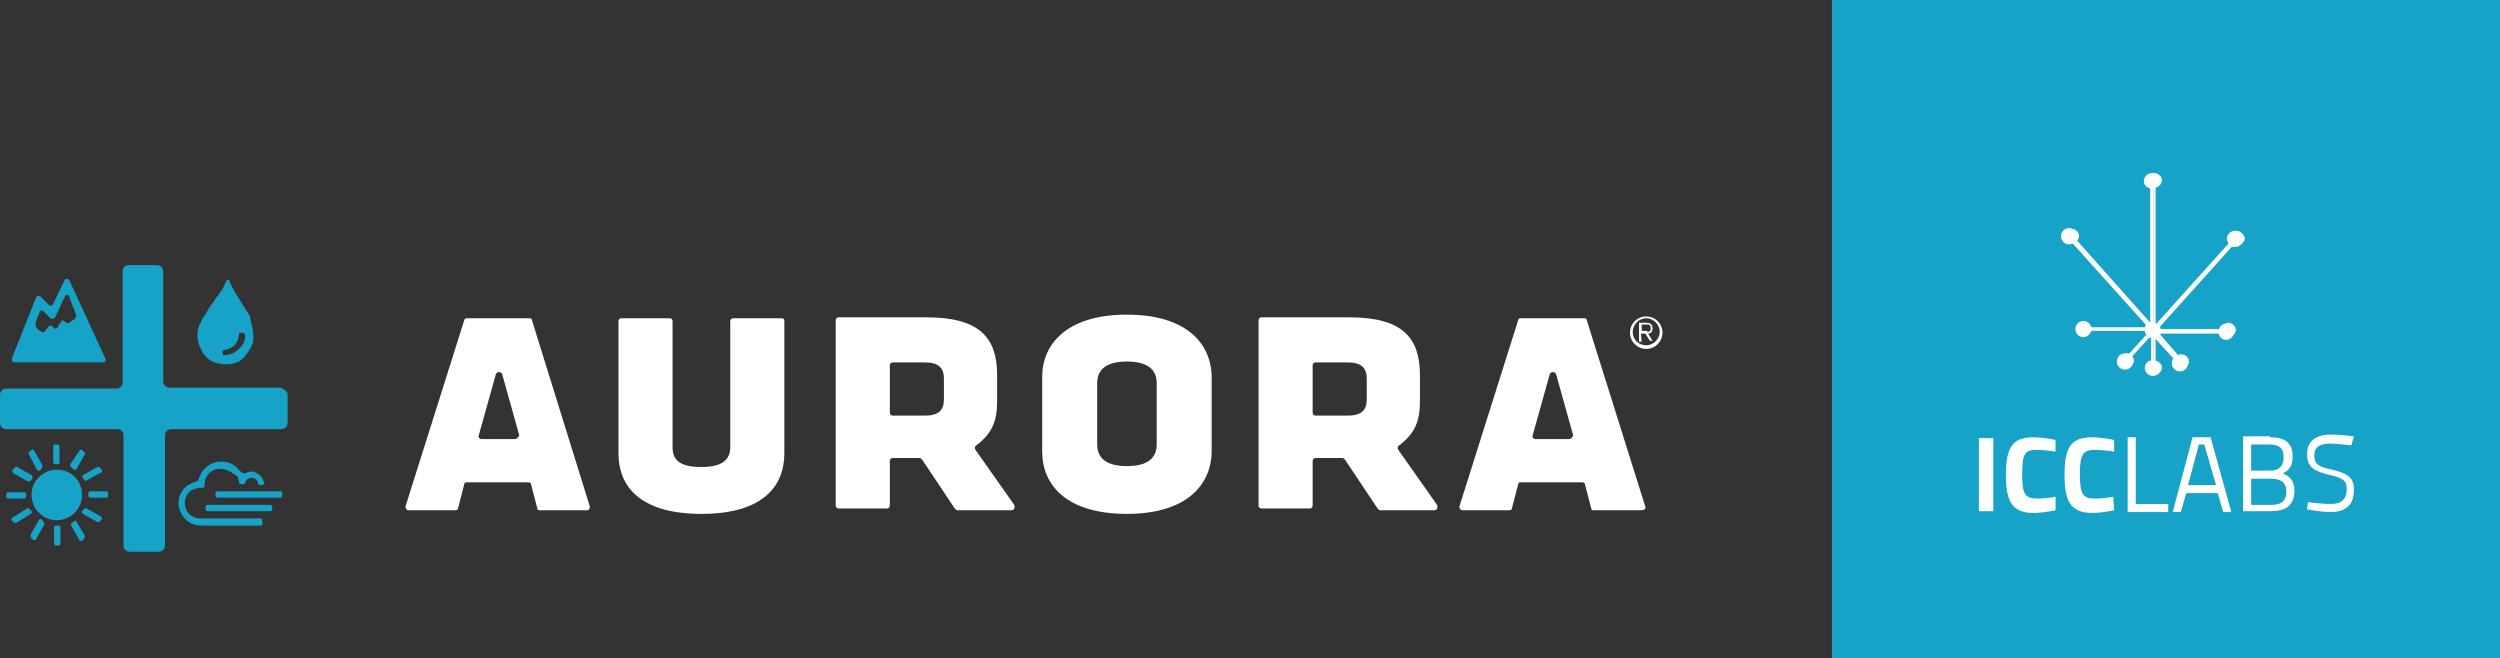 <?xml version="1.0" encoding="utf-8"?>
<!-- Generator: Adobe Illustrator 23.0.0, SVG Export Plug-In . SVG Version: 6.00 Build 0)  -->
<svg version="1.1" id="Capa_1" xmlns="http://www.w3.org/2000/svg" xmlns:xlink="http://www.w3.org/1999/xlink" x="0px" y="0px"
	 viewBox="0 0 277.3 73" style="enable-background:new 0 0 277.3 73;" xml:space="preserve">
<rect x="0" y="0" width="277.3" height="73" fill="#333333" stroke="none"/>
<style type="text/css">
	.st0{fill:#17A3C8;}
	.st1{fill:#FFFFFF;}
</style>
<g>
	<path class="st0" d="M31.9,43.8v3.1c0,0.4-0.3,0.7-0.7,0.7H19c-0.4,0-0.7,0.3-0.7,0.7v12.2c0,0.4-0.3,0.7-0.7,0.7h-3.2
		c-0.4,0-0.7-0.3-0.7-0.7V48.3c0-0.4-0.3-0.7-0.7-0.7H0.7c-0.4,0-0.7-0.3-0.7-0.7v-3.1c0-0.4,0.3-0.7,0.7-0.7h12.2
		c0.4,0,0.7-0.3,0.7-0.7V30.1c0-0.4,0.3-0.7,0.7-0.7h3.1c0.4,0,0.7,0.3,0.7,0.7v12.2c0,0.4,0.3,0.7,0.7,0.7h12.2
		C31.5,43.1,31.9,43.4,31.9,43.8"/>
	<path class="st0" d="M30,56h-7c-0.1,0-0.2,0.1-0.2,0.2v0.3c0,0.1,0.1,0.2,0.2,0.2h7c0.1,0,0.2-0.1,0.2-0.2v-0.3
		C30.2,56.1,30,56,30,56 M31.3,54.7V55c0,0.1-0.1,0.2-0.2,0.2h-7c-0.1,0-0.2-0.1-0.2-0.2v-0.3c0-0.1,0.1-0.2,0.2-0.2h7
		C31.2,54.4,31.3,54.6,31.3,54.7 M29.1,57.8v0.3c0,0.1-0.1,0.2-0.2,0.2h-6.5c-0.5,0-0.9-0.1-1.3-0.3c-0.8-0.5-1.3-1.3-1.3-2.2
		c0-0.7,0.3-1.3,0.7-1.7c0.2-0.2,0.3-0.3,0.6-0.4c0.2-0.2,0.5-0.2,0.7-0.3c0.1,0,0.2-0.1,0.2-0.2v0c0.1-0.2,0.2-0.5,0.3-0.7
		c0.5-0.8,1.3-1.3,2.2-1.3c0.7,0,1.3,0.2,1.8,0.7c0.1,0.1,0.2,0.3,0.4,0.4l0.1,0.1c0.1,0.1,0.2,0.1,0.3,0.1c0,0,0,0,0.1,0l0,0
		c0.2-0.1,0.4-0.2,0.7-0.2c0.2,0,0.5,0.1,0.6,0.2c0.2,0.1,0.5,0.3,0.6,0.6c0.1,0.1,0.1,0.3,0.2,0.4v0.1c0,0.1-0.1,0.2-0.2,0.2h-0.3
		c-0.1,0-0.2-0.1-0.2-0.2v-0.1c0-0.1,0-0.1-0.1-0.2c-0.1-0.2-0.4-0.3-0.6-0.3c-0.2,0-0.5,0.1-0.6,0.3c0,0.1-0.1,0.1-0.1,0.2
		c0,0.1-0.1,0.2-0.2,0.2h-0.3c-0.1,0-0.2-0.1-0.2-0.2v-0.1c0-0.2-0.1-0.5-0.2-0.6C25.6,52.3,25,52,24.4,52c-0.6,0-1.2,0.3-1.5,0.9
		c-0.2,0.3-0.2,0.6-0.2,0.9v0.1c0,0.1-0.1,0.2-0.2,0.2h-0.2c-0.3,0-0.6,0.1-0.9,0.2c-0.6,0.3-0.9,0.9-0.9,1.5s0.3,1.2,0.9,1.5
		c0.3,0.2,0.6,0.2,0.9,0.2h6.6C29,57.5,29.1,57.6,29.1,57.8 M26.9,52.4L26.9,52.4C26.9,52.5,26.9,52.5,26.9,52.4
		C26.9,52.4,26.9,52.4,26.9,52.4"/>
	<path class="st0" d="M6.3,52.1c-1.5,0-2.8,1.2-2.8,2.8c0,1.5,1.2,2.8,2.8,2.8c1.5,0,2.8-1.2,2.8-2.8C9.1,53.3,7.9,52.1,6.3,52.1
		 M5.9,51.3v-1.8c0-0.1,0.1-0.2,0.2-0.2h0.3c0.1,0,0.2,0.1,0.2,0.2v1.8c0,0.1-0.1,0.2-0.2,0.2H6.2C6.1,51.5,5.9,51.4,5.9,51.3
		 M12,54.7V55c0,0.1-0.1,0.2-0.2,0.2H10c-0.1,0-0.2-0.1-0.2-0.2v-0.3c0-0.1,0.1-0.2,0.2-0.2h1.8C11.9,54.5,12,54.6,12,54.7
		 M6.7,58.5v1.8c0,0.1-0.1,0.2-0.2,0.2H6.2c-0.1,0-0.2-0.1-0.2-0.2v-1.8c0-0.1,0.1-0.2,0.2-0.2h0.3C6.6,58.3,6.7,58.3,6.7,58.5
		 M2.7,55.3H0.9c-0.1,0-0.2-0.1-0.2-0.2v-0.3c0-0.1,0.1-0.2,0.2-0.2h1.8c0.1,0,0.2,0.1,0.2,0.2V55C2.9,55.2,2.8,55.3,2.7,55.3
		 M7.8,51.7c0-0.1,0-0.1,0-0.2L8.8,50c0.1-0.1,0.2-0.2,0.3-0.1l0.2,0.2c0.1,0.1,0.2,0.2,0.1,0.3L8.5,52c0,0.1-0.1,0.1-0.2,0.1
		c0,0-0.1,0-0.1,0l-0.2-0.2C7.9,51.8,7.8,51.8,7.8,51.7 M11.3,57.6l-0.2,0.2c0,0.1-0.1,0.1-0.2,0.1c0,0-0.1,0-0.1,0L9.2,57
		c-0.1-0.1-0.2-0.2-0.1-0.3l0.2-0.2c0.1-0.1,0.2-0.2,0.3-0.1l1.6,0.9C11.3,57.3,11.3,57.5,11.3,57.6 M4.9,58.2l-0.9,1.6
		c0,0.1-0.1,0.1-0.2,0.1c0,0-0.1,0-0.1,0l-0.2-0.2c-0.1,0-0.1-0.1-0.1-0.2c0-0.1,0-0.1,0-0.2l0.9-1.6c0.1-0.1,0.2-0.2,0.3-0.1
		l0.2,0.2C4.9,57.9,4.9,58.1,4.9,58.2 M1.4,52.1l0.2-0.2c0.1-0.1,0.2-0.2,0.3-0.1l1.6,0.9c0.1,0,0.1,0.1,0.1,0.2c0,0.1,0,0.1,0,0.2
		l-0.2,0.2c0,0.1-0.1,0.1-0.2,0.1c0,0-0.1,0-0.1,0l-1.6-0.9C1.4,52.4,1.3,52.2,1.4,52.1 M9.2,52.7l1.6-0.9c0.1-0.1,0.3,0,0.3,0.1
		l0.2,0.2c0.1,0.1,0,0.3-0.1,0.3l-1.6,0.9c0,0-0.1,0-0.1,0c-0.1,0-0.2,0-0.2-0.1L9.2,53C9.1,52.9,9.1,52.8,9.2,52.7 M9.4,59.4
		c0,0.1,0,0.1,0,0.2c0,0.1-0.1,0.1-0.1,0.2l-0.2,0.2c0,0-0.1,0-0.1,0c-0.1,0-0.2,0-0.2-0.1l-0.9-1.6c-0.1-0.1,0-0.3,0.1-0.3l0.2-0.2
		c0.1-0.1,0.3,0,0.3,0.1L9.4,59.4z M3.4,57L1.8,58c0,0-0.1,0-0.1,0c-0.1,0-0.2,0-0.2-0.1l-0.2-0.2c-0.1-0.1,0-0.3,0.1-0.3L3,56.4
		c0.1-0.1,0.3,0,0.3,0.1l0.2,0.2C3.6,56.8,3.5,57,3.4,57 M3.2,50.4c-0.1-0.1,0-0.3,0.1-0.3l0.2-0.2c0.1-0.1,0.3,0,0.3,0.1l0.9,1.6
		c0,0.1,0,0.1,0,0.2c0,0.1-0.1,0.1-0.1,0.2l-0.2,0.2c0,0-0.1,0-0.1,0c-0.1,0-0.2,0-0.2-0.1L3.2,50.4z"/>
	<path class="st0" d="M28.1,37.2v0.3c0,0.5-0.2,1-0.5,1.4c-0.1,0.2-0.3,0.4-0.4,0.6c-0.3,0.3-0.6,0.6-1,0.7
		c-0.4,0.2-0.8,0.2-1.2,0.2c-0.9,0-1.7-0.3-2.2-0.9c-0.2-0.2-0.3-0.3-0.4-0.6c-0.3-0.5-0.5-1-0.5-1.7c0-0.5,0.1-1,0.4-1.5
		c0.1-0.2,0.2-0.5,0.4-0.7c0.1-0.1,0.2-0.3,0.4-0.7c0.1-0.2,0.3-0.4,0.5-0.7c0.2-0.2,0.3-0.6,0.6-0.8c0.1-0.2,0.2-0.4,0.4-0.6v0
		c0.1-0.2,0.2-0.4,0.3-0.6c0.1-0.2,0.1-0.3,0.2-0.4c0.1-0.2,0.3-0.2,0.4,0l0,0.1c0.2,0.5,0.5,1,0.8,1.5c0.8,1.3,1.3,2.1,1.4,2.2
		C27.8,35.7,28.1,36.5,28.1,37.2 M27.2,37.2c0-0.1,0-0.1-0.1-0.2l0,0c0,0-0.1-0.1-0.2-0.1h-0.2c-0.1,0-0.2,0.1-0.2,0.2v0.1
		c-0.1,0.9-0.7,1.5-1.6,1.6h0c-0.1,0-0.2,0.1-0.2,0.2v0.2c0,0.1,0.1,0.2,0.1,0.2c0,0,0.1,0,0.1,0c0.6,0,1-0.2,1.5-0.6
		c0.1-0.1,0.2-0.2,0.3-0.3C27,38.2,27.2,37.7,27.2,37.2"/>
	<path class="st0" d="M7.7,31.1l4,8.7c0.1,0.2-0.1,0.4-0.2,0.4H1.6c-0.2,0-0.3-0.2-0.3-0.4L4,33c0.1-0.2,0.3-0.2,0.5-0.1l0.9,0.9
		c0.1,0.2,0.4,0.1,0.5-0.1L7.2,31C7.3,30.9,7.6,30.9,7.7,31.1 M7.1,35.6c0.1,0.1,0.2,0.2,0.3,0.2c0.2,0.1,0.3,0,0.4-0.1
		c0.3-0.2,0.8-0.4,0.6-0.9c-0.2-0.6-0.6-1.4-0.7-1.9c-0.1-0.2-0.4-0.3-0.5,0c-0.4,0.7-0.7,1.6-1.1,2.3c-0.1,0.2-0.3,0.2-0.5,0.1
		C5.3,35,5,34.7,4.8,34.5c-0.1-0.1-0.4-0.1-0.4,0.1c-0.6,1.5-0.7,1.6,0.2,2.2c0.1,0.1,0.3,0.1,0.4-0.1c0.1-0.2,0.3-0.3,0.4-0.5
		c0.1-0.1,0.3-0.1,0.4,0c0.1,0.1,0.2,0.2,0.2,0.2c0.1,0.1,0.3,0.1,0.4-0.1c0.1-0.2,0.2-0.4,0.4-0.6C6.8,35.5,6.9,35.5,7.1,35.6"/>
	<path class="st1" d="M59,35.5c0-0.2-0.2-0.2-0.3-0.2h-6.9c-0.2,0-0.3,0.1-0.3,0.2l-6.5,20.6c-0.1,0.2,0.1,0.5,0.3,0.5h5.2
		c0.2,0,0.3-0.1,0.3-0.2l0.7-2.7c0-0.2,0.2-0.2,0.3-0.2h6.8c0.2,0,0.3,0.1,0.3,0.2l0.7,2.7c0,0.2,0.2,0.2,0.3,0.2h5.2
		c0.2,0,0.4-0.2,0.3-0.5L59,35.5z M57.1,48.7h-3.7c-0.2,0-0.4-0.2-0.3-0.4l1.9-6.8c0.1-0.3,0.6-0.3,0.7,0l1.9,6.8
		C57.5,48.5,57.3,48.7,57.1,48.7 M86.7,35.3h-5.4c-0.2,0-0.3,0.2-0.3,0.3v14c0,1.4-0.9,2.2-3.2,2.2c-2.3,0-3.2-0.7-3.2-2.2v-14
		c0-0.2-0.2-0.3-0.3-0.3h-5.4c-0.2,0-0.3,0.2-0.3,0.3v14.7c0,3.3,2,6.7,9.2,6.7c7.2,0,9.2-3.4,9.2-6.7V35.6
		C87,35.4,86.9,35.3,86.7,35.3 M108.2,49.9c-0.1-0.2-0.1-0.4,0.1-0.5c1.7-1.3,2.3-2.6,2.3-4.9v-2.9c0-4.1-1.9-6.4-7.8-6.4h-9.8
		c-0.2,0-0.3,0.2-0.3,0.3v20.6c0,0.2,0.2,0.3,0.3,0.3h5.4c0.2,0,0.3-0.2,0.3-0.3v-5c0-0.2,0.2-0.3,0.3-0.3h3c0.1,0,0.2,0.1,0.3,0.2
		l3.6,5.4c0.1,0.1,0.2,0.2,0.3,0.2h6c0.3,0,0.4-0.3,0.3-0.6L108.2,49.9z M104.7,44.3c0,1.2-0.6,1.8-2.1,1.8H99
		c-0.2,0-0.3-0.2-0.3-0.3v-5.3c0-0.2,0.2-0.3,0.3-0.3h3.6c1.5,0,2.1,0.6,2.1,1.8V44.3z M125,34.9c-6.7,0-9.4,3.3-9.4,6.9v8.3
		c0,3.7,2.7,6.9,9.4,6.9c6.7,0,9.4-3.3,9.4-7v-8.3C134.3,38.1,131.6,34.9,125,34.9 M128.3,49.3c0,1.5-1,2.4-3.3,2.4
		c-2.3,0-3.3-0.9-3.3-2.4v-6.8c0-1.5,1-2.4,3.3-2.4c2.3,0,3.3,0.9,3.3,2.4V49.3z M155.1,49.9c-0.1-0.2-0.1-0.4,0.1-0.5
		c1.7-1.3,2.3-2.6,2.3-4.9v-2.9c0-4.1-1.9-6.4-7.8-6.4h-9.8c-0.2,0-0.3,0.2-0.3,0.3v20.6c0,0.2,0.2,0.3,0.3,0.3h5.4
		c0.2,0,0.3-0.2,0.3-0.3v-5c0-0.2,0.2-0.3,0.3-0.3h3c0.1,0,0.2,0.1,0.3,0.2l3.6,5.4c0.1,0.1,0.2,0.2,0.3,0.2h6
		c0.3,0,0.4-0.3,0.3-0.6L155.1,49.9z M151.6,44.3c0,1.2-0.6,1.8-2.1,1.8h-3.6c-0.2,0-0.3-0.2-0.3-0.3v-5.3c0-0.2,0.2-0.3,0.3-0.3
		h3.6c1.5,0,2.1,0.6,2.1,1.8V44.3z M182.5,56.2L176,35.5c0-0.2-0.2-0.2-0.3-0.2h-7c-0.2,0-0.3,0.1-0.3,0.2l-6.5,20.6
		c-0.1,0.2,0.1,0.5,0.3,0.5h5.2c0.2,0,0.3-0.1,0.3-0.2l0.7-2.7c0-0.2,0.2-0.2,0.3-0.2h6.8c0.2,0,0.3,0.1,0.3,0.2l0.7,2.7
		c0,0.2,0.2,0.2,0.3,0.2h5.2C182.4,56.6,182.6,56.4,182.5,56.2 M174,48.7h-3.7c-0.2,0-0.4-0.2-0.3-0.4l1.9-6.8
		c0.1-0.3,0.6-0.3,0.7,0l1.9,6.8C174.4,48.5,174.3,48.7,174,48.7"/>
	<path class="st1" d="M182.6,35.1c1,0,1.8,0.8,1.8,1.8c0,1-0.8,1.8-1.8,1.8c-1,0-1.8-0.8-1.8-1.8C180.8,35.9,181.6,35.1,182.6,35.1
		 M182.6,38.3c0.8,0,1.5-0.7,1.5-1.5c0-0.8-0.7-1.5-1.5-1.5c-0.8,0-1.5,0.7-1.5,1.5C181.1,37.7,181.8,38.3,182.6,38.3 M182.1,37.9
		h-0.3v-2.1h0.8c0.3,0,0.7,0.1,0.7,0.6c0,0.4-0.2,0.6-0.5,0.6l0.5,0.8h-0.3l-0.5-0.8H182L182.1,37.9L182.1,37.9z M182.7,36.8
		c0.2,0,0.4,0,0.4-0.4s-0.2-0.4-0.4-0.4h-0.6v0.7H182.7z"/>
	<polygon class="st0" points="276.9,0 276.9,0 208.7,0 203.2,0 203.2,65.8 203.2,73 277.3,73 277.3,0 	"/>
	<rect x="219.5" y="48.6" class="st1" width="1.6" height="8.1"/>
	<path class="st1" d="M228,56.6c-0.5,0.1-1.6,0.3-2.4,0.3c-2.5,0-3.1-1.4-3.1-4.2c0-3.1,0.7-4.2,3.1-4.2c0.8,0,1.9,0.2,2.4,0.3
		l0,1.3c-0.5-0.1-1.6-0.2-2.1-0.2c-1.3,0-1.6,0.4-1.6,2.7c0,2.2,0.3,2.7,1.7,2.7c0.5,0,1.6-0.1,2-0.2L228,56.6z"/>
	<path class="st1" d="M234.5,56.6c-0.5,0.1-1.6,0.3-2.4,0.3c-2.5,0-3.1-1.4-3.1-4.2c0-3.1,0.7-4.2,3.1-4.2c0.8,0,1.9,0.2,2.4,0.3
		l0,1.3c-0.5-0.1-1.5-0.2-2.1-0.2c-1.3,0-1.7,0.4-1.7,2.7c0,2.2,0.3,2.7,1.7,2.7c0.5,0,1.6-0.1,2-0.2L234.5,56.6z"/>
	<polygon class="st1" points="236,56.8 236,48.5 236.9,48.5 236.9,55.9 240.5,55.9 240.5,56.8 	"/>
	<path class="st1" d="M243.2,48.5h2l2.3,8.3h-0.9l-0.6-2.1h-3.5l-0.6,2.1H241L243.2,48.5z M242.7,53.8h3.1l-1.3-4.5h-0.6L242.7,53.8
		z"/>
	<path class="st1" d="M251.8,48.5c1.6,0,2.5,0.6,2.5,2.1c0,1.1-0.4,1.6-1.1,1.9c0.7,0.3,1.3,0.8,1.3,1.9c0,1.7-1,2.3-2.6,2.3h-3.1
		v-8.3H251.8z M249.7,49.3v2.9h2.1c1,0,1.5-0.5,1.5-1.5c0-1-0.5-1.4-1.6-1.4H249.7z M249.7,53v3h2.2c1,0,1.7-0.3,1.7-1.5
		c0-1.3-1.1-1.4-1.7-1.4H249.7z"/>
	<path class="st1" d="M260.8,49.4c0,0-1.7-0.2-2.3-0.2c-1.2,0-1.8,0.4-1.8,1.3c0,1.1,0.6,1.3,2,1.6c1.6,0.4,2.4,0.8,2.4,2.2
		c0,1.8-1,2.5-2.6,2.5c-1,0-2.6-0.3-2.6-0.3l0.1-0.8c0,0,1.6,0.2,2.5,0.2c1.2,0,1.8-0.5,1.8-1.7c0-0.9-0.5-1.2-1.8-1.5
		c-1.7-0.4-2.6-0.8-2.6-2.3c0-1.6,1.1-2.2,2.7-2.2c1,0,2.5,0.2,2.5,0.2L260.8,49.4z"/>
	<path class="st1" d="M238.8,41.7c-0.5,0-0.9-0.4-0.9-0.9c0-0.4,0.3-0.8,0.7-0.8v-2.5c-0.1,0-0.2,0-0.2-0.1l-2,2.2
		c0.1,0.1,0.2,0.3,0.2,0.5c0,0.5-0.4,0.9-0.9,0.9s-0.9-0.4-0.9-0.9c0-0.5,0.4-0.9,0.9-0.9c0.2,0,0.3,0,0.4,0.1l2-2.2
		c-0.1-0.1-0.2-0.2-0.2-0.4h-6c-0.1,0.4-0.4,0.7-0.8,0.7c-0.5,0-0.9-0.4-0.9-0.9c0-0.5,0.4-0.9,0.9-0.9c0.4,0,0.8,0.3,0.8,0.7h6
		c0.1-0.2,0.1-0.2,0.1-0.3l-8.1-9c-0.1,0.1-0.3,0.1-0.4,0.1c-0.5,0-0.9-0.4-0.9-0.9c0-0.5,0.4-0.9,0.9-0.9c0.5,0,0.9,0.4,0.9,0.9
		c0,0.2-0.1,0.4-0.2,0.5l8.1,9.1c0.1,0,0.1,0,0.2-0.1V20.9c-0.4-0.1-0.7-0.4-0.7-0.8c0-0.5,0.4-0.9,0.9-0.9c0.5,0,0.9,0.4,0.9,0.9
		c0,0.4-0.3,0.7-0.7,0.8v15c0.1,0,0.1,0,0.2,0.1l8.1-9c-0.1-0.2-0.2-0.3-0.2-0.5c0-0.5,0.4-0.9,0.9-0.9c0.5,0,0.9,0.4,0.9,0.9
		c0,0.5-0.4,0.9-0.9,0.9c-0.1,0-0.3,0-0.4-0.1l-8.1,9.1c0,0.1,0.1,0.1,0.1,0.2h6.6c0.1-0.4,0.4-0.7,0.8-0.7c0.5,0,0.9,0.4,0.9,0.9
		c0,0.5-0.4,0.9-0.9,0.9c-0.4,0-0.7-0.3-0.8-0.7h-6.6c0,0.1-0.1,0.2-0.1,0.3l2,2.2c0.1-0.1,0.3-0.1,0.4-0.1c0.5,0,0.9,0.4,0.9,0.9
		c0,0.5-0.4,0.9-0.9,0.9c-0.5,0-0.9-0.4-0.9-0.9c0-0.2,0-0.4,0.2-0.5l-2-2.2c-0.1,0-0.1,0.1-0.2,0.1V40c0.4,0.1,0.7,0.4,0.7,0.8
		C239.7,41.3,239.3,41.7,238.8,41.7"/>
	<path class="st1" d="M248.1,25.6c-0.4,0-0.8,0.4-0.8,0.8c0,0.2,0.1,0.4,0.2,0.5l-8.1,9.1c-0.2-0.1-0.2-0.1-0.3-0.1V20.8
		c0.4-0.1,0.7-0.4,0.7-0.8c0-0.4-0.4-0.8-0.8-0.8c-0.4,0-0.8,0.4-0.8,0.8c0,0.4,0.3,0.7,0.7,0.8v15c-0.1,0.1-0.1,0.1-0.3,0.1
		l-8.2-9.2c0.1-0.1,0.2-0.3,0.2-0.5c0-0.4-0.3-0.8-0.8-0.8c-0.4,0-0.8,0.4-0.8,0.8s0.4,0.8,0.8,0.8c0.2,0,0.3-0.1,0.4-0.1l8.1,9.1
		c-0.1,0.2-0.1,0.2-0.2,0.4h-6.1c-0.1-0.4-0.4-0.7-0.8-0.7c-0.4,0-0.8,0.4-0.8,0.8c0,0.4,0.4,0.8,0.8,0.8c0.4,0,0.7-0.3,0.8-0.7h6.1
		c0,0.2,0.1,0.3,0.2,0.4l-2,2.3c-0.1-0.1-0.3-0.1-0.4-0.1c-0.4,0-0.8,0.4-0.8,0.8c0,0.4,0.4,0.8,0.8,0.8c0.4,0,0.8-0.4,0.8-0.8
		c0-0.2-0.1-0.4-0.2-0.5l2.1-2.3c0.1,0.1,0.2,0.1,0.3,0.1V40c-0.4,0.1-0.7,0.4-0.7,0.8c0,0.4,0.4,0.8,0.8,0.8c0.4,0,0.8-0.4,0.8-0.8
		c0-0.4-0.3-0.7-0.7-0.8v-2.6c0.1,0,0.2-0.1,0.3-0.1l2,2.3c-0.1,0.1-0.2,0.3-0.2,0.5c0,0.4,0.4,0.8,0.8,0.8c0.4,0,0.8-0.4,0.8-0.8
		c0-0.4-0.4-0.8-0.8-0.8c-0.2,0-0.3,0-0.4,0.1l-2-2.3c0.1-0.1,0.1-0.2,0.1-0.4h6.7c0.1,0.4,0.4,0.7,0.8,0.7c0.4,0,0.8-0.4,0.8-0.8
		c0-0.4-0.4-0.8-0.8-0.8c-0.4,0-0.7,0.3-0.8,0.7h-6.7c-0.1-0.1-0.1-0.2-0.1-0.3l8.2-9.1c0.1,0.1,0.3,0.1,0.4,0.1
		c0.4,0,0.8-0.4,0.8-0.8C248.9,26,248.5,25.6,248.1,25.6"/>
</g>
</svg>
